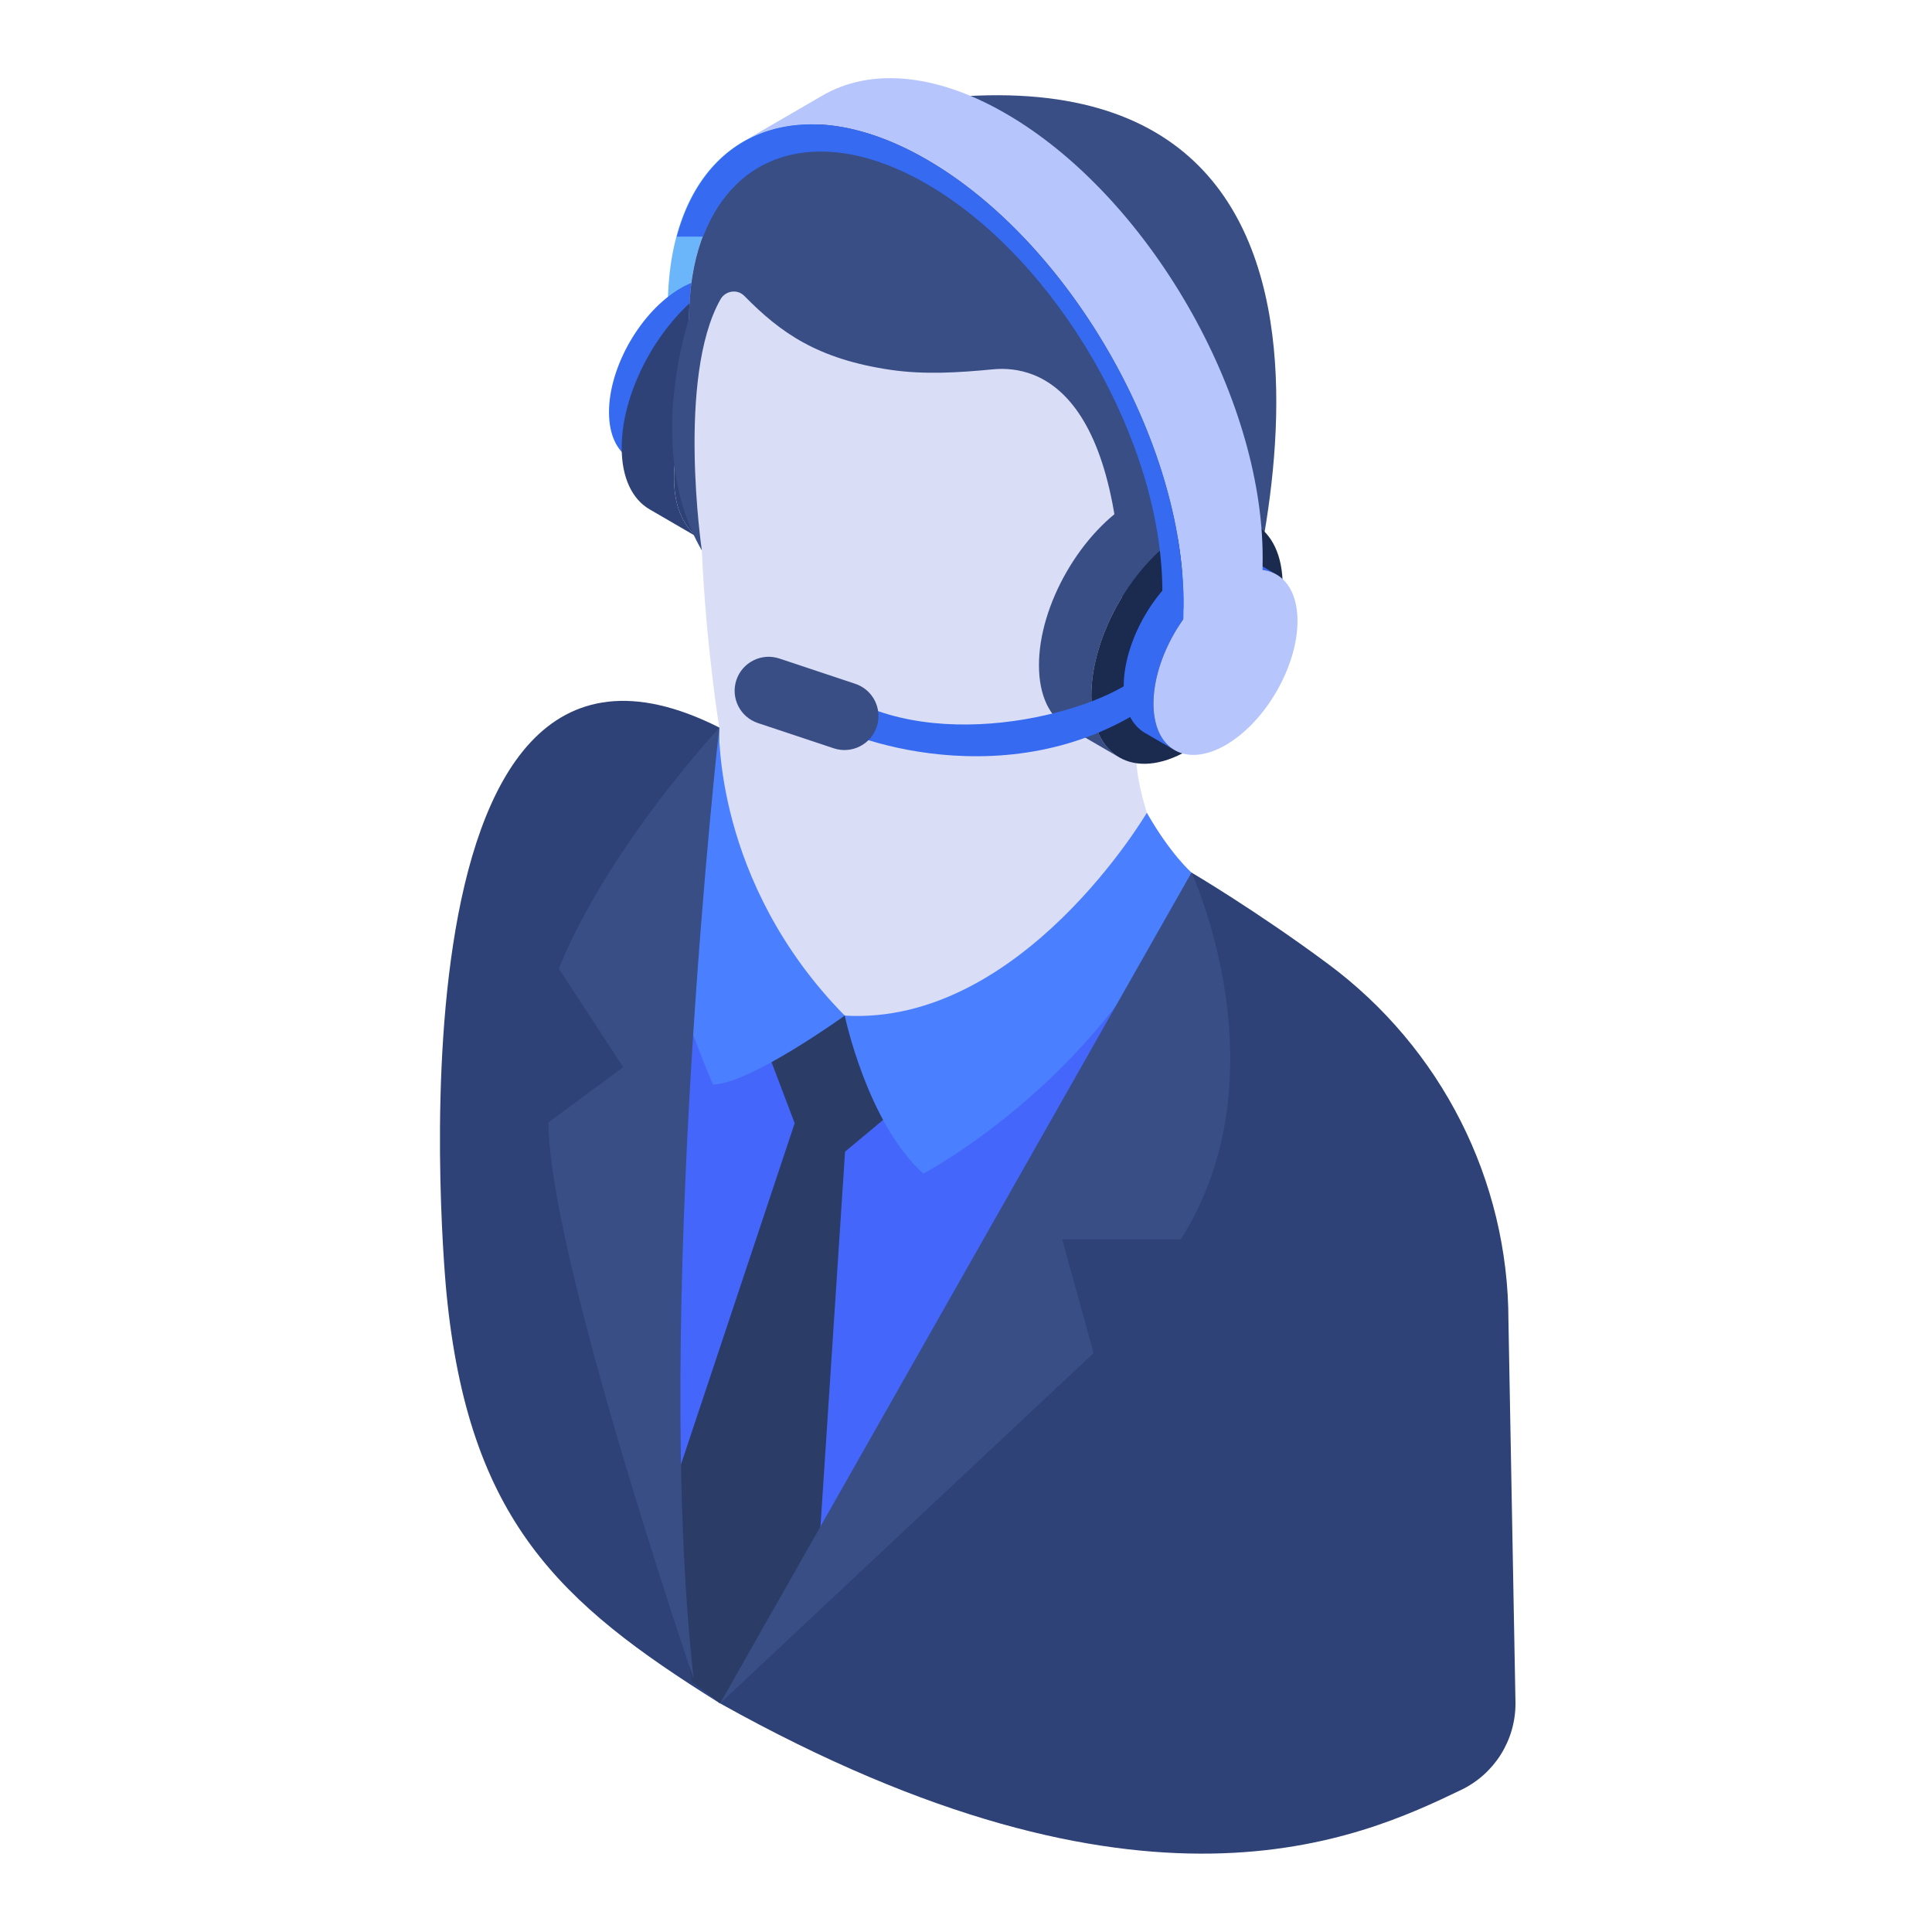 <svg width="60" height="60" viewBox="0 0 60 60" fill="none" xmlns="http://www.w3.org/2000/svg">
<path d="M20.739 9.531C20.753 4.78 23.913 2.679 27.939 4.521V5.286C24.276 3.649 21.411 5.579 21.399 9.912L21.124 9.757L20.707 10.728L20.739 9.531Z" fill="#6BB5FB"/>
<path d="M22.734 8.791C22.327 8.555 21.764 8.588 21.143 8.947C19.907 9.66 18.909 11.388 18.913 12.808C18.915 13.513 19.164 14.009 19.566 14.243L20.288 14.662C19.886 14.429 19.637 13.933 19.635 13.228C19.631 11.808 20.629 10.08 21.865 9.366C22.486 9.008 23.049 8.974 23.456 9.21L22.734 8.791Z" fill="#356AF1"/>
<path d="M24.383 8.574C23.843 8.26 23.095 8.304 22.269 8.781C20.627 9.729 19.301 12.025 19.307 13.912C19.309 14.849 19.64 15.508 20.174 15.818L21.8 16.763C21.267 16.453 20.936 15.794 20.933 14.857C20.928 12.971 22.254 10.674 23.895 9.727C24.721 9.25 25.47 9.205 26.01 9.519L24.383 8.574Z" fill="#2E4277"/>
<path d="M23.895 9.727C25.536 8.779 26.871 9.539 26.876 11.426C26.881 13.312 25.556 15.608 23.914 16.556C22.272 17.504 20.938 16.743 20.933 14.857C20.927 12.971 22.253 10.675 23.895 9.727Z" fill="#2E4277"/>
<path d="M23.968 10.787C25.1 10.133 26.021 10.657 26.024 11.958C26.028 13.259 25.114 14.843 23.982 15.496C22.849 16.15 21.929 15.626 21.925 14.325C21.922 13.024 22.836 11.44 23.968 10.787Z" fill="#1B2A4F"/>
<path d="M23.691 15.156C24.823 14.502 25.737 12.918 25.734 11.618C25.733 11.251 25.659 10.947 25.529 10.713C25.836 10.947 26.023 11.374 26.024 11.958C26.028 13.259 25.114 14.843 23.982 15.496C23.168 15.966 22.464 15.828 22.131 15.23C22.508 15.518 23.067 15.516 23.691 15.156Z" fill="#384E85"/>
<path d="M26.004 3.772C24.682 4.539 23.862 6.17 23.856 8.482L23.825 9.68L21.368 11.108L21.399 9.913C21.405 7.598 22.226 5.967 23.547 5.199L26.004 3.772Z" fill="#9AADFD"/>
<path d="M21.796 17.094C21.925 20.041 22.337 22.595 22.337 22.595C22.538 25.367 21.794 27.425 22.576 28.18C22.62 30.439 23.323 33.417 23.323 33.417L30.926 33.853L35.616 25.241C34.898 22.863 35.56 22.822 35.736 21.964C35.771 21.792 35.796 21.699 35.796 21.699C35.25 24.287 37.064 13.104 34.841 9.466C32.928 6.336 21.91 6.535 21.343 10.29C20.809 13.22 20.851 14.581 21.796 17.094Z" fill="#D9DDF6"/>
<path d="M21.399 9.912C21.404 8.058 21.931 6.645 22.82 5.762C24.008 4.58 24.882 3.472 29.296 3.042C44.753 1.54 38.301 20.568 38.301 20.568L34.84 20.799C35.164 12.101 32.262 11.332 30.836 11.47C29.777 11.572 28.711 11.64 27.659 11.486C25.382 11.151 24.236 10.33 23.116 9.19C22.898 8.968 22.528 9.027 22.375 9.297C21.008 11.716 21.796 17.094 21.796 17.094C19.984 13.978 21.399 9.912 21.399 9.912Z" fill="#384E85"/>
<path d="M37.342 18.142C36.802 17.828 36.054 15.061 35.228 15.538C33.586 16.486 32.26 18.782 32.266 20.669C32.268 21.605 32.599 22.265 33.132 22.575L34.759 23.52C34.225 23.21 33.895 22.551 33.892 21.614C33.887 19.727 35.213 17.431 36.854 16.483C37.68 16.006 38.428 15.962 38.969 16.276L37.342 18.142Z" fill="#384E85"/>
<path d="M36.854 16.483C38.495 15.536 39.83 16.296 39.835 18.182C39.84 20.069 38.515 22.365 36.873 23.313C35.231 24.26 33.897 23.5 33.892 21.614C33.886 19.727 35.212 17.431 36.854 16.483Z" fill="#1B2A4F"/>
<path d="M38.719 17.305C38.312 17.069 37.749 17.102 37.127 17.461C35.892 18.174 34.894 19.902 34.898 21.322C34.9 22.027 35.149 22.524 35.55 22.757L36.474 23.294C36.073 23.06 35.824 22.564 35.822 21.859C35.818 20.439 36.816 18.711 38.051 17.998C38.673 17.639 39.236 17.605 39.643 17.842L38.719 17.305Z" fill="#356AF1"/>
<path d="M38.051 17.998C39.287 17.284 40.291 17.857 40.295 19.276C40.299 20.696 39.301 22.424 38.066 23.137C36.83 23.851 35.826 23.279 35.822 21.859C35.818 20.439 36.816 18.711 38.051 17.998Z" fill="#B7C5FD"/>
<path d="M39.213 17.349L39.182 20.056L36.725 21.483L36.756 18.779C36.771 13.704 33.191 7.502 28.775 4.952C26.553 3.67 24.535 3.553 23.077 4.398L25.537 2.97C26.992 2.122 29.009 2.24 31.232 3.524C35.648 6.074 39.228 12.276 39.213 17.349Z" fill="#B7C5FD"/>
<path d="M28.774 4.952C33.19 7.502 36.77 13.703 36.756 18.778L36.752 18.927H36.084L36.098 18.398C36.111 13.741 32.824 8.048 28.771 5.708C25.577 3.864 22.854 4.654 21.834 7.348H21.018C21.934 3.928 25.064 2.81 28.774 4.952Z" fill="#356AF1"/>
<path d="M22.338 22.594C22.338 22.594 22.011 32.283 25.826 33.189C30.457 34.289 33.09 27.872 37.004 27.098C37.004 27.098 39.024 28.287 41.247 29.938C44.758 32.544 46.846 36.647 46.846 41.019L47.065 52.9C47.065 54.05 46.411 55.091 45.374 55.589C42.238 57.093 35.522 60.249 22.363 52.9C22.363 52.9 22.35 52.892 22.325 52.877C17.375 49.786 14.548 47.204 13.864 40.141C13.864 40.141 11.592 17.174 22.338 22.594Z" fill="#2E4277"/>
<path d="M21.43 24.082C21.556 24.123 21.679 24.158 21.809 24.21C22.019 26.664 23.222 29.829 26.234 31.541C26.234 31.541 29.685 33.543 33.843 29.212C34.827 29.197 35.877 27.321 37.003 27.098C37.003 27.098 26.854 47.675 22.362 52.9C22.362 52.9 22.013 52.655 21.483 52.251L21.541 52.138C21.541 52.138 17.634 41.565 21.43 24.082Z" fill="#4466FB"/>
<path d="M22.645 29.517L24.68 34.883L20.685 46.87L21.483 52.251L22.362 52.9L25.381 48.924L26.244 35.765L29.263 33.249L22.645 29.517Z" fill="#2B3C67"/>
<path d="M22.337 22.594C22.337 22.594 22.142 27.38 26.233 31.541C26.233 31.541 23.267 33.679 22.142 33.679C22.142 33.679 20.06 28.953 20.378 26.664C20.695 24.376 21.945 24.604 22.337 22.594Z" fill="#4A7FFF"/>
<path d="M37.003 27.098C37.003 27.098 36.36 26.542 35.616 25.241C35.616 25.241 31.73 31.86 26.234 31.541C26.234 31.541 26.929 34.87 28.674 36.449C28.674 36.449 34.615 33.328 37.003 27.098Z" fill="#4A7FFF"/>
<path d="M36.669 38.491H32.988L33.963 42.021L22.363 52.9L37.004 27.098C37.004 27.098 39.922 33.369 36.669 38.491Z" fill="#384E85"/>
<path d="M17.358 30.09C17.358 30.09 18.444 26.963 22.338 22.594C22.338 22.594 20.274 40.885 21.542 52.138C21.542 52.138 17.034 38.972 17.034 34.855L19.354 33.141L17.358 30.09Z" fill="#384E85"/>
<path d="M25.996 21.465C29.122 23.52 34.289 22.081 35.481 20.884C35.654 21.293 35.433 21.543 35.617 21.95C30.998 25.003 25.542 22.594 25.735 22.408C25.847 22.008 25.886 21.866 25.996 21.465Z" fill="#356AF1"/>
<path d="M22.869 21.119C23.054 20.566 23.651 20.267 24.204 20.451L26.56 21.236C27.113 21.42 27.412 22.018 27.228 22.571C27.044 23.124 26.446 23.423 25.893 23.239L23.537 22.455C22.984 22.27 22.685 21.673 22.869 21.119Z" fill="#384E85"/>
</svg>
